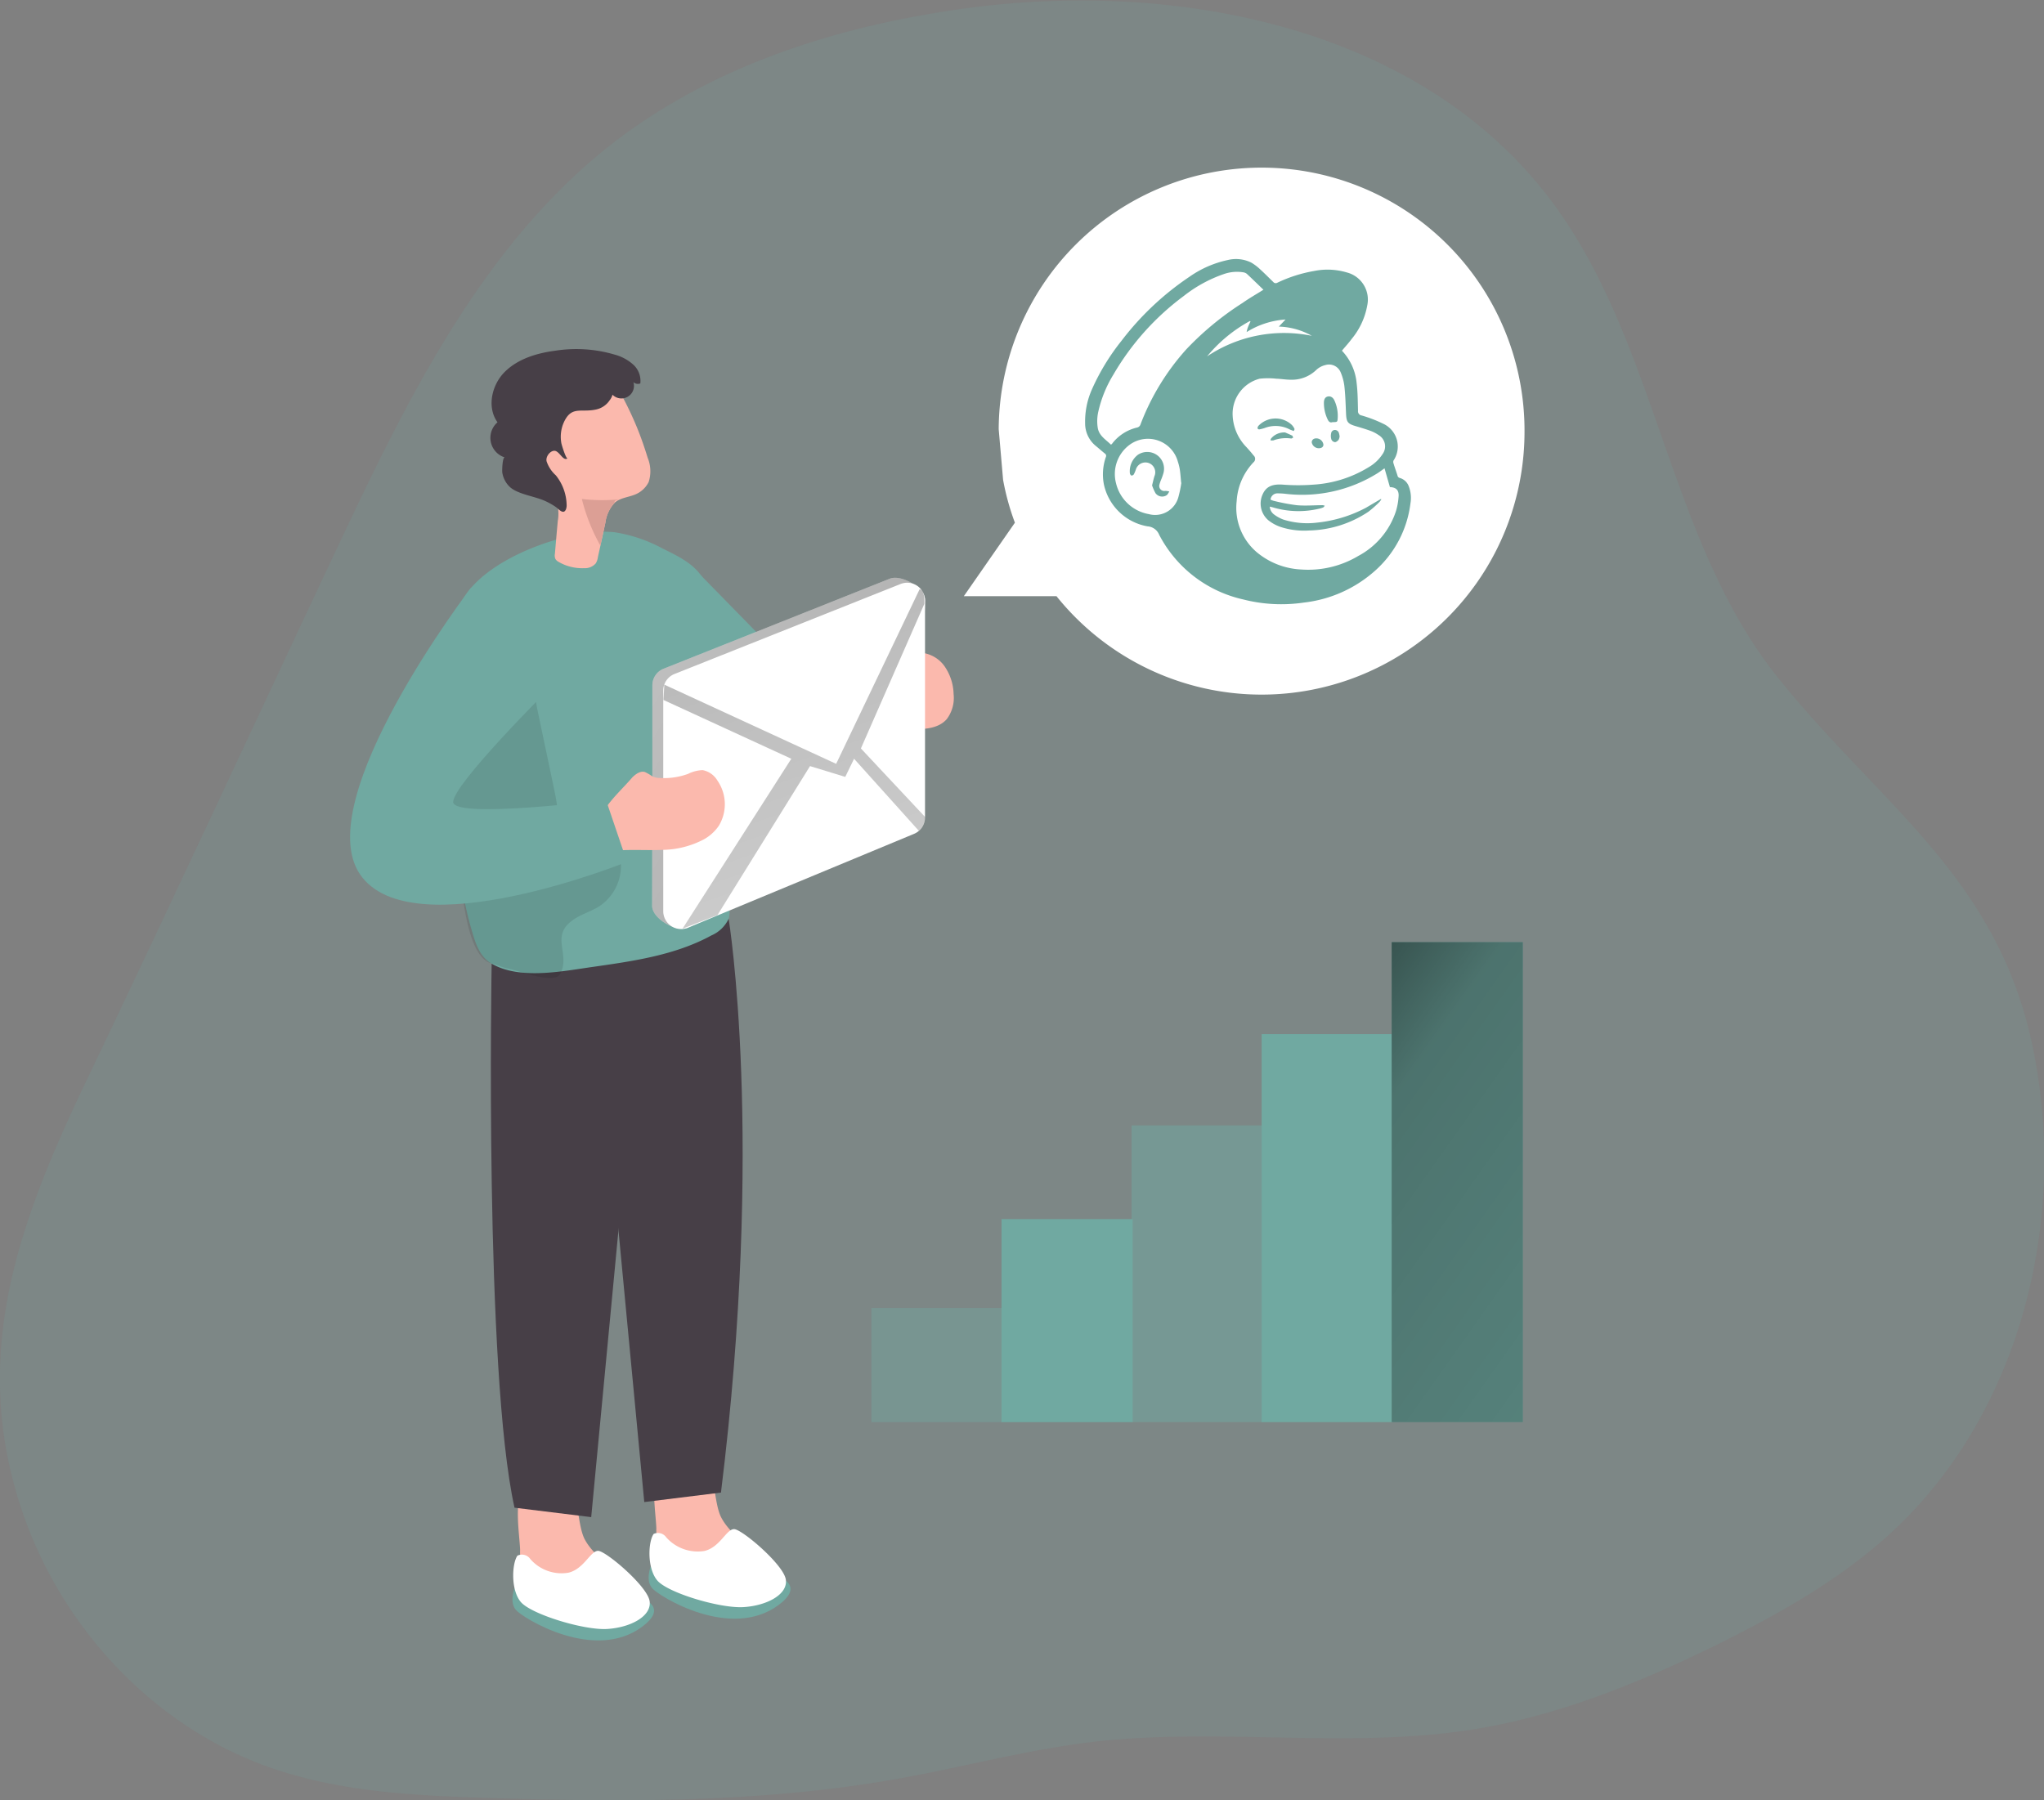 <svg id="Layer_1" data-name="Layer 1" xmlns="http://www.w3.org/2000/svg" xmlns:xlink="http://www.w3.org/1999/xlink" viewBox="0 0 325.44 286.69"><rect x="0" y="0" width="325.44" height="286.69" fill="#808080" stroke="none"/><defs><linearGradient id="linear-gradient" x1="259.85" y1="195.21" x2="10.11" y2="45.99" gradientUnits="userSpaceOnUse"><stop offset="0.01"/><stop offset="0.13" stop-opacity="0.69"/><stop offset="0.25" stop-opacity="0.32"/><stop offset="1" stop-opacity="0"/></linearGradient><linearGradient id="linear-gradient-2" x1="145.12" y1="42.12" x2="227.89" y2="281.42" xlink:href="#linear-gradient"/><linearGradient id="linear-gradient-3" x1="179.61" y1="151.11" x2="367.13" y2="284" gradientUnits="userSpaceOnUse"><stop offset="0.01"/><stop offset="0.08" stop-opacity="0.69"/><stop offset="0.21" stop-opacity="0.32"/><stop offset="1" stop-opacity="0"/></linearGradient></defs><title>2</title><path d="M161.87,43.36a88.58,88.58,0,0,0-10,6.67c-21,16.25-33.07,41.22-44.38,65.26-13.11,27.87-26.06,55.83-39.34,83.62-11,23-19.27,44.61-10.08,70.28,6.46,18,20.9,33.27,39,39.63,11.06,3.9,23,4.49,34.7,4.86,22,.7,44.08.78,65.7-3.12,10.29-1.86,20.43-4.61,30.82-5.82,20.11-2.32,40.63,1.21,60.6-2,13.91-2.26,27.1-7.74,39.69-14,9.46-4.75,18.76-10.05,26.55-17.2,20.63-18.93,28.28-49.61,22.73-77.06s-24.28-38.79-40.62-59.17c-17.48-21.8-19.15-52.9-35.71-75.42-21.4-29.11-62.66-36.54-98.29-30.5C188.79,31.75,174.48,36.1,161.87,43.36Z" transform="translate(-54.13 -27.36)" fill="#70a9a1" opacity="0.18" style="isolation:isolate"/><path d="M296.86,96.12a41.86,41.86,0,0,1-74.52,26.18H207.59l8.13-11.7a39.94,39.94,0,0,1-1.88-6.82l-.7-8.07a41.86,41.86,0,0,1,83.72.41Z" transform="translate(-54.13 -27.36)" fill="#fff"/><path d="M158.63,270.72a12.08,12.08,0,0,0,1,5.11,8.56,8.56,0,0,0,3.72,3.45,14.63,14.63,0,0,0,10.84,1.07,2.15,2.15,0,0,0,1.25-.76,1.68,1.68,0,0,0,.22-1.08c-.08-2-1.42-3.69-2.84-5.09s-3-2.7-3.9-4.49c-1.66-3.36-.43-12.29-6.76-10.85C156.83,259.27,158.49,267,158.63,270.72Z" transform="translate(-54.13 -27.36)" fill="#fbb9ad"/><path d="M157.75,276.78s-.9,2.21.21,3.5,12.48,8.36,20.14,2.67-10.41-6.43-10.41-6.43Z" transform="translate(-54.13 -27.36)" fill="#70a9a1"/><path d="M158.2,271.64a1.6,1.6,0,0,1,2,.53,6.7,6.7,0,0,0,6.09,2.18c2.49-.6,3.48-3.47,4.71-3.48s7.85,5.61,8.24,8-3,4.19-6.73,4.42S160.35,281,158.74,279,157.33,272.87,158.2,271.64Z" transform="translate(-54.13 -27.36)" fill="#fff"/><path d="M136.94,274.16a12.08,12.08,0,0,0,.95,5.11,8.48,8.48,0,0,0,3.72,3.44,14.58,14.58,0,0,0,10.84,1.07,2.09,2.09,0,0,0,1.25-.75,1.92,1.92,0,0,0,.23-1.08c-.08-2-1.43-3.7-2.85-5.1s-3-2.69-3.9-4.45c-1.66-3.37-.43-12.3-6.75-10.87C135.15,262.73,136.79,270.45,136.94,274.16Z" transform="translate(-54.13 -27.36)" fill="#fbb9ad"/><path d="M136.06,280.24s-.89,2.21.21,3.5,12.47,8.36,20.11,2.67S146,280,146,280Z" transform="translate(-54.13 -27.36)" fill="#70a9a1"/><path d="M136.51,275.1a1.62,1.62,0,0,1,2.05.53,6.59,6.59,0,0,0,6.08,2.18c2.48-.6,3.49-3.47,4.71-3.48s7.85,5.61,8.21,8-3,4.2-6.73,4.44-12.19-2.36-13.8-4.32S135.65,276.34,136.51,275.1Z" transform="translate(-54.13 -27.36)" fill="#fff"/><path d="M132.41,180.82s-1.17,65,3.64,86.64l12.21,1.5L156.71,180Z" transform="translate(-54.13 -27.36)" fill="#473f47"/><path d="M170.15,173.72s5.74,35.05-1.23,91.33l-12.21,1.51-8.45-89Z" transform="translate(-54.13 -27.36)" fill="#473f47"/><path d="M184.45,145.81c-.14,2.35-.9,4.39-2.95,5.07a3.07,3.07,0,0,1-.52.14c-3.75.75-8.67-2.1-12.1-4.59a46.84,46.84,0,0,1-4.12-3.33V118L183,136.64A29.18,29.18,0,0,1,184.45,145.81Z" transform="translate(-54.13 -27.36)" fill="#70a9a1"/><path d="M169,146.32c0,1.18.14,2.36.15,3.53,0,6.48-1.5,13.17.43,19.53.43,1.42,1,2.94.54,4.34a5.37,5.37,0,0,1-2.71,2.6c-5.72,3.13-12.33,4.08-18.77,5-4.85.68-11.73,2.13-16.21-.49-1.92-1.11-2.57-3.18-3.17-5.25-1.95-6.58-2.52-13.65-3-20.45-.06-.9-.13-1.8-.18-2.7q-.56-9.31-.38-18.63c.09-4.51.44-9.38,3.39-12.78,3.91-4.53,11.48-7.53,17.24-8.59a19.2,19.2,0,0,1,5.66-.31,23.8,23.8,0,0,1,7.66,2.6c2.85,1.41,5.39,2.61,6.79,5.43a38.58,38.58,0,0,1,3.19,10.28,37.06,37.06,0,0,1,.23,10.09c-.18,1.64-.59,3.28-.76,4.92A4.4,4.4,0,0,0,169,146.32Z" transform="translate(-54.13 -27.36)" fill="#70a9a1"/><path d="M142.57,183c-1.88.55-6.21-1.18-7.65-1.42-.87-.16-1.65-.59-2.51-.79-4.29-1.07-4.8-13.14-5.22-16.38-1.11-8.58-2.82-17.47-2.94-26.07a28.73,28.73,0,0,1,1.13-9.83c1.09-3.13,3.32-6,6.44-7.16,5.49-2,7.12,15.37,7.87,19,.94,4.5,1.9,9,2.83,13.49.68,3.29.3,5.92,2.91,8.36a1.19,1.19,0,0,0,.66.39,1.4,1.4,0,0,0,.66-.16,10.49,10.49,0,0,1,3.45-.82,2.64,2.64,0,0,1,1.56.25,2.58,2.58,0,0,1,1.06,1.72,7.74,7.74,0,0,1-3.32,8.14c-1.18.73-2.51,1.13-3.69,1.85-4.43,2.69-.72,5.57-2.49,8.89A1.16,1.16,0,0,1,142.57,183Z" transform="translate(-54.13 -27.36)" fill="#020202" opacity="0.1" style="isolation:isolate"/><path d="M157.41,104.12a4.14,4.14,0,0,1-2.18,2c-1.11.45-2.36.51-3.25,1.32h0a5.72,5.72,0,0,0-1.46,3.15c-.26,1.22-.52,2.43-.79,3.65-.13.61-.27,1.22-.4,1.83a2.64,2.64,0,0,1-.34,1,2.27,2.27,0,0,1-1.84.77,7.5,7.5,0,0,1-4.08-1,1.28,1.28,0,0,1-.51-.47,1.38,1.38,0,0,1-.08-.81c.15-1.75.3-3.5.46-5.25a6.68,6.68,0,0,0-.65-4.22c-1.35-2.82-2.81-5.64-3.34-8.75a7.15,7.15,0,0,1,.36-4.31,7.26,7.26,0,0,1,4.78-3.44,13.9,13.9,0,0,1,7.88-.08c1,.33,1.25,1,1.7,1.85.68,1.33,1.31,2.69,1.88,4.08.64,1.57,1.2,3.18,1.7,4.82A5.62,5.62,0,0,1,157.41,104.12Z" transform="translate(-54.13 -27.36)" fill="#fbb9ad"/><path d="M196.24,130.52c.16-.26.48-.55.74-.37a.76.76,0,0,1,.21.37,1.74,1.74,0,0,0,1.51.87c.59,0,1.2-.09,1.81-.1a5.14,5.14,0,0,1,4,2.16,8.12,8.12,0,0,1,1.45,4.43,5.61,5.61,0,0,1-1.09,4c-1.41,1.61-3.85,1.65-6,1.58l-1.94-.07a1.81,1.81,0,0,1-2-1.47c-.81-1.93-2.25-3.86-1.25-5.81C194.54,134.44,195.06,132,196.24,130.52Z" transform="translate(-54.13 -27.36)" fill="#fbb9ad"/><path d="M158,151V136.48a2.83,2.83,0,0,1,1.79-2.63l36-14.33c1.87-.74,5.66,1.47,5.66,3.48l-1.77,33.68a2.85,2.85,0,0,1-1.75,2.63L163.66,175.1c-1.87.77-5.7-1.45-5.7-3.47Z" transform="translate(-54.13 -27.36)" fill="#fff"/><path d="M158,151V136.48a2.83,2.83,0,0,1,1.79-2.63l36-14.33c1.87-.74,5.66,1.47,5.66,3.48l-1.77,33.68a2.85,2.85,0,0,1-1.75,2.63L163.66,175.1c-1.87.77-5.7-1.45-5.7-3.47Z" transform="translate(-54.13 -27.36)" fill="url(#linear-gradient)"/><path d="M159.73,151.86V137.33a2.85,2.85,0,0,1,1.79-2.64l36-14.33a2.84,2.84,0,0,1,3.89,2.64v34.53a2.83,2.83,0,0,1-1.75,2.62l-36,14.95a2.85,2.85,0,0,1-3.93-2.63Z" transform="translate(-54.13 -27.36)" fill="#fff"/><path d="M151.2,91.1A3.47,3.47,0,0,1,149,92.58c-2.44.52-3.93-.67-5.16,2.18a5.65,5.65,0,0,0-.35,3.07c0,.21.76,2.65,1,2.52-.63.45-1.11-.77-1.8-1.13s-1.71.68-1.54,1.58a5.24,5.24,0,0,0,1.48,2.26,7.78,7.78,0,0,1,1.72,4.8c0,.41-.16,1-.56,1s-.87-.57-1.19-.78a11.09,11.09,0,0,0-1.57-.89c-1.68-.8-4.2-1.05-5.6-2.17a4,4,0,0,1-1.32-2.37c-.06-.21,0-2.58.41-2.44a3.27,3.27,0,0,1-1.18-5.6c-1.72-2.39-.93-5.93,1.13-8s5.05-3,8-3.39a21.61,21.61,0,0,1,9.59.63,7.17,7.17,0,0,1,2.89,1.57,3.48,3.48,0,0,1,1.13,3,1.05,1.05,0,0,1-1.1-.2,2,2,0,0,1-3.33,2A2.39,2.39,0,0,1,151.2,91.1Z" transform="translate(-54.13 -27.36)" fill="#473f47"/><path d="M152.76,106.88l-.42.12a.52.52,0,0,0-.32.16.49.49,0,0,0-.05.29,5.72,5.72,0,0,0-1.46,3.15c-.26,1.22-.52,2.43-.79,3.65a29.81,29.81,0,0,1-2.95-7.43A28.68,28.68,0,0,0,152.76,106.88Z" transform="translate(-54.13 -27.36)" fill="#dc9f95"/><path d="M154.85,151.11c.53-.5,1.23-1,1.93-.82A7.49,7.49,0,0,1,158,151a2.85,2.85,0,0,0,1.11.25,11.28,11.28,0,0,0,4.57-.65A5.62,5.62,0,0,1,166,150a3.5,3.5,0,0,1,2.36,1.67,6.62,6.62,0,0,1,.22,7.19,7,7,0,0,1-2.35,2.15,14.55,14.55,0,0,1-6.75,1.69c-2.34.1-4.71-.08-7,.1a2.57,2.57,0,0,1-1.61-.22,2.47,2.47,0,0,1-.78-2.05c-.09-1.76-.39-3.25.65-4.75C152,154.05,153.49,152.7,154.85,151.11Z" transform="translate(-54.13 -27.36)" fill="#fbb9ad"/><path d="M129.09,121s-25.77,33.7-17.63,45.61,42.5-2,42.5-2l-3.35-9.86s-24.14,3.05-24.32.36S141.6,137,141.6,137,144.4,114.31,129.09,121Z" transform="translate(-54.13 -27.36)" fill="#70a9a1"/><path d="M159.9,136.39,187.26,149l13.29-27.81s.87,0,.74,2.36l-10.09,23,10.22,10.91a2.91,2.91,0,0,1-1,2.2l-10.31-11.47-1.4,2.89-5.61-1.72-14.74,23.73-5.56,2.16,17.32-27.06-20.35-9.36Z" transform="translate(-54.13 -27.36)" fill="url(#linear-gradient-2)"/><g opacity="0.41"><rect x="138.75" y="208.29" width="20.88" height="18.18" fill="#70a9a1"/></g><rect x="159.46" y="194.14" width="20.88" height="32.33" fill="#70a9a1"/><g opacity="0.5"><rect x="180.17" y="179.22" width="20.88" height="47.25" fill="#70a9a1"/></g><rect x="200.88" y="164.68" width="20.88" height="61.79" fill="#70a9a1"/><rect x="221.58" y="150.03" width="20.88" height="76.44" fill="#70a9a1"/><rect x="221.58" y="150.03" width="20.88" height="76.44" fill="url(#linear-gradient-3)"/><g id="bBDZcC"><path d="M267.79,83.21a8.65,8.65,0,0,1,2.34,5.16c.18,1.46.18,2.94.22,4.41a.67.67,0,0,0,.57.74,21.11,21.11,0,0,1,3.4,1.3A4,4,0,0,1,276,100.7a.64.64,0,0,0,0,.45c.19.65.43,1.28.63,1.92a.49.49,0,0,0,.39.41,2.14,2.14,0,0,1,1.4,1.3,5.1,5.1,0,0,1,.28,2.73,17.15,17.15,0,0,1-5.72,10.81,20.46,20.46,0,0,1-11.27,5,24.47,24.47,0,0,1-9.64-.5,20,20,0,0,1-13.38-10.3,2.15,2.15,0,0,0-1.85-1.34,8.63,8.63,0,0,1-6.95-6.67,8.4,8.4,0,0,1,.31-4.36.44.44,0,0,0-.16-.57c-.48-.38-.94-.8-1.42-1.19a4.62,4.62,0,0,1-1.72-3.64A12.59,12.59,0,0,1,228,89.33a35.21,35.21,0,0,1,4.67-7.67,45.47,45.47,0,0,1,10.85-10.23,16.68,16.68,0,0,1,6.09-2.66,5.51,5.51,0,0,1,3.73.4,8,8,0,0,1,1.44,1.09c.71.65,1.39,1.34,2.07,2a.5.5,0,0,0,.66.12,22.45,22.45,0,0,1,5.87-1.87,10.77,10.77,0,0,1,5.2.24A4.46,4.46,0,0,1,271.82,76a11.57,11.57,0,0,1-2.5,5.36C268.85,82,268.32,82.56,267.79,83.21ZM274,106.82l.06.06a2.61,2.61,0,0,1-.31.43,17.86,17.86,0,0,1-1.73,1.53,17.65,17.65,0,0,1-9.49,3,12,12,0,0,1-4.17-.46,6.45,6.45,0,0,1-2.3-1.18,3.5,3.5,0,0,1-.92-4.06c.57-1.32,1.57-1.73,3.29-1.6a31.92,31.92,0,0,0,4.79,0,19,19,0,0,0,8.86-2.8,6.5,6.5,0,0,0,2.2-2.1,2.08,2.08,0,0,0-.66-3,5.61,5.61,0,0,0-1.26-.66c-.82-.3-1.65-.54-2.49-.79-1.13-.35-1.35-.63-1.42-1.82-.07-1.47-.1-2.94-.26-4.41a8,8,0,0,0-.6-2.3,2,2,0,0,0-2.45-1.16,3.2,3.2,0,0,0-1.52.85,5.58,5.58,0,0,1-4,1.48c-.76,0-1.51-.14-2.27-.16a11.9,11.9,0,0,0-2.67,0,5.76,5.76,0,0,0-4.29,5.87,7.68,7.68,0,0,0,2.22,5.05c.37.42.75.83,1.09,1.28a.72.72,0,0,1,0,1.12,9.77,9.77,0,0,0-2.67,6.17,9.28,9.28,0,0,0,3.26,8.19,11.91,11.91,0,0,0,7,2.7,15.55,15.55,0,0,0,9.11-2.16,12.45,12.45,0,0,0,6-7.16,10.47,10.47,0,0,0,.42-2.48c0-.85-.41-1.24-1.25-1.31l-.14,0-.86-3c-.44.31-.76.55-1.1.77A22.69,22.69,0,0,1,258.8,106a10.63,10.63,0,0,0-1.38-.07,1.1,1.1,0,0,0-1,1c.17.06.32.14.48.18a30.82,30.82,0,0,0,3.67.7c1.37.13,2.77,0,4.15,0a1.43,1.43,0,0,1,.34.09c-.09.09-.16.22-.26.27a3.22,3.22,0,0,1-.6.19,14.23,14.23,0,0,1-7.44-.21l-.46-.11a1.69,1.69,0,0,0,.67,1.24,6,6,0,0,0,1.46.81,12.72,12.72,0,0,0,5.45.49,21.17,21.17,0,0,0,7.75-2.37C272.43,107.74,273.22,107.27,274,106.82Zm-43-8.66a.42.42,0,0,0,.12-.06,1.46,1.46,0,0,0,.16-.19,7,7,0,0,1,3.87-2.46.73.73,0,0,0,.57-.51A38,38,0,0,1,243,83a47.47,47.47,0,0,1,9-7.42c1-.71,2.13-1.35,3.29-2.08-.89-.86-1.76-1.71-2.65-2.54a1.21,1.21,0,0,0-.53-.23A6.31,6.31,0,0,0,249,71a21.69,21.69,0,0,0-6.4,3.5A41.61,41.61,0,0,0,231.41,87,19.46,19.46,0,0,0,229,92.91a6.83,6.83,0,0,0-.1,2.51C229.08,96.75,230.19,97.35,231,98.16Zm11.19,6.07c-.08-.85-.12-1.47-.21-2.07a7.84,7.84,0,0,0-.31-1.27A4.94,4.94,0,0,0,234,98.18a5.78,5.78,0,0,0-2.18,6.13,6.53,6.53,0,0,0,5.21,4.92,3.84,3.84,0,0,0,4.73-2.75A17.29,17.29,0,0,0,242.22,104.23Zm4.06-20.07A22,22,0,0,1,263,80.84a11.33,11.33,0,0,0-5.26-1.47l1.07-1.13a13.28,13.28,0,0,0-6.19,2,4,4,0,0,1,.24-.87c.11-.28.24-.54.37-.81l-.09-.08A23.19,23.19,0,0,0,246.28,84.16Z" transform="translate(-54.13 -27.36)" fill="#70a9a1"/><path d="M266.3,94.58c-.48.17-.68-.17-.86-.59a6,6,0,0,1-.52-2.49c0-.6.23-.92.63-1s.81.11,1.05.65a5.86,5.86,0,0,1,.52,2.74C267.08,94.58,267.06,94.58,266.3,94.58Z" transform="translate(-54.13 -27.36)" fill="#70a9a1"/><path d="M260.12,96c-.3-.12-.49-.17-.66-.26a4.84,4.84,0,0,0-4-.21,6.69,6.69,0,0,1-.77.2.34.34,0,0,1-.3-.08.42.42,0,0,1,0-.31,1.14,1.14,0,0,1,.26-.32,3.77,3.77,0,0,1,5.15,0,2.14,2.14,0,0,1,.42.61C260.29,95.71,260.17,95.86,260.12,96Z" transform="translate(-54.13 -27.36)" fill="#70a9a1"/><path d="M258.75,96.23c.24.11.69.29,1.11.5.09,0,.11.23.17.35-.11,0-.23.13-.34.11a5.84,5.84,0,0,0-2.84.31c-.11,0-.26,0-.38,0s0-.29.1-.38A2.71,2.71,0,0,1,258.75,96.23Z" transform="translate(-54.13 -27.36)" fill="#70a9a1"/><path d="M263.7,97.17a1.14,1.14,0,0,1,1.14,1c0,.36-.3.58-.75.57a1.14,1.14,0,0,1-1.11-.95C263,97.41,263.27,97.17,263.7,97.17Z" transform="translate(-54.13 -27.36)" fill="#70a9a1"/><path d="M267.42,96.87a1.63,1.63,0,0,1-.16.53c-.15.17-.39.38-.59.37a.71.71,0,0,1-.55-.4,1.87,1.87,0,0,1-.05-1,.61.61,0,0,1,.61-.54.68.68,0,0,1,.64.53A2.68,2.68,0,0,1,267.42,96.87Z" transform="translate(-54.13 -27.36)" fill="#70a9a1"/><path d="M237.56,104.66c.14-.56.23-1,.37-1.45a1.57,1.57,0,0,0-.89-2.11,1.59,1.59,0,0,0-2.07,1.06,5.16,5.16,0,0,1-.31.73.44.44,0,0,1-.37.2c-.1,0-.22-.19-.26-.32a3.29,3.29,0,0,1,1.29-3,2.7,2.7,0,0,1,2.94,0,2.67,2.67,0,0,1,1.13,2.86,8.87,8.87,0,0,1-.42,1.19,6.59,6.59,0,0,0-.24.71.8.8,0,0,0,.94,1,2.93,2.93,0,0,1,.64.1c-.15.21-.25.48-.44.6a1.31,1.31,0,0,1-1.77-.34A8,8,0,0,1,237.56,104.66Z" transform="translate(-54.13 -27.36)" fill="#70a9a1"/></g></svg>
